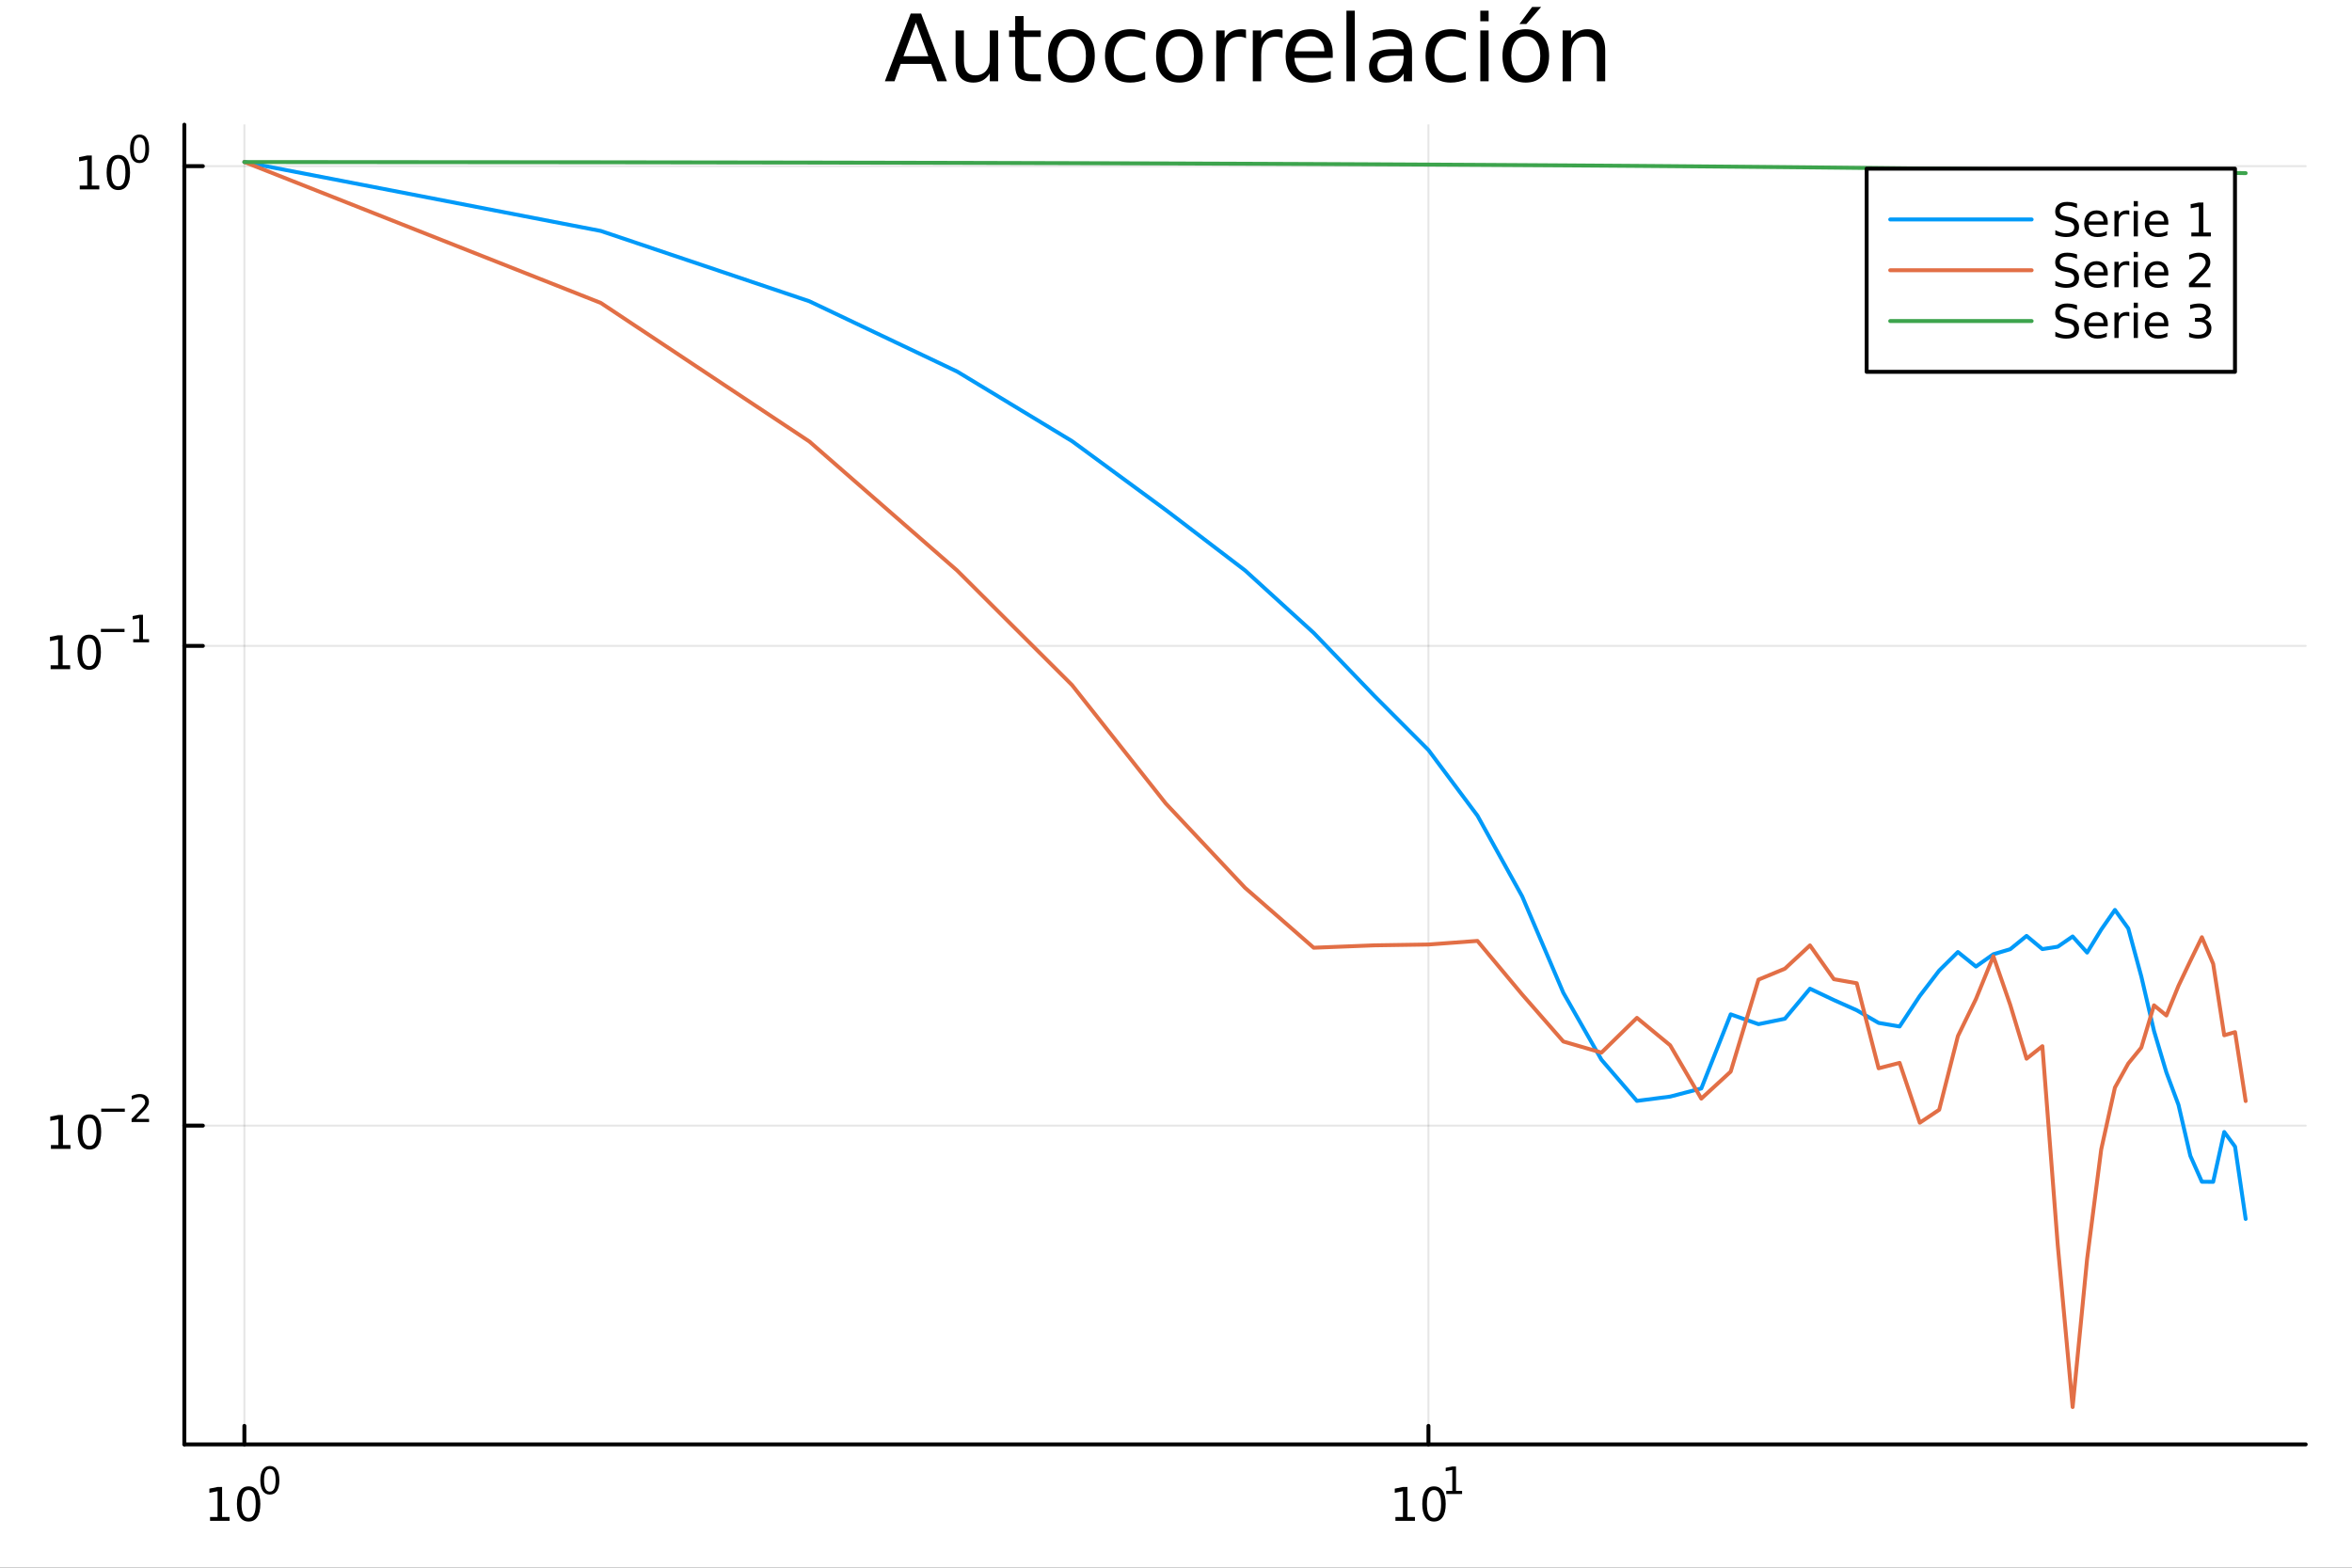 <svg xmlns="http://www.w3.org/2000/svg" xmlns:xlink="http://www.w3.org/1999/xlink" width="600" height="400" viewBox="0 0 2400 1600">
<rect x="0" y="0" width="2400" height="1600" fill="#333333" stroke="none"/>
<defs>
  <clipPath id="clip680">
    <rect x="0" y="0" width="2400" height="1600"></rect>
  </clipPath>
</defs>
<path clip-path="url(#clip680)" d="M0 1600 L2400 1600 L2400 0 L0 0  Z" fill="#ffffff" fill-rule="evenodd" fill-opacity="1"></path>
<defs>
  <clipPath id="clip681">
    <rect x="480" y="0" width="1681" height="1600"></rect>
  </clipPath>
</defs>
<path clip-path="url(#clip680)" d="M188.104 1474.16 L2352.76 1474.16 L2352.76 127.244 L188.104 127.244  Z" fill="#ffffff" fill-rule="evenodd" fill-opacity="1"></path>
<defs>
  <clipPath id="clip682">
    <rect x="188" y="127" width="2166" height="1348"></rect>
  </clipPath>
</defs>
<polyline clip-path="url(#clip682)" style="stroke:#000000; stroke-linecap:round; stroke-linejoin:round; stroke-width:2; stroke-opacity:0.1; fill:none" points="249.368,1474.16 249.368,127.244 "></polyline>
<polyline clip-path="url(#clip682)" style="stroke:#000000; stroke-linecap:round; stroke-linejoin:round; stroke-width:2; stroke-opacity:0.1; fill:none" points="1457.59,1474.16 1457.59,127.244 "></polyline>
<polyline clip-path="url(#clip680)" style="stroke:#000000; stroke-linecap:round; stroke-linejoin:round; stroke-width:4; stroke-opacity:1; fill:none" points="188.104,1474.16 2352.76,1474.16 "></polyline>
<polyline clip-path="url(#clip680)" style="stroke:#000000; stroke-linecap:round; stroke-linejoin:round; stroke-width:4; stroke-opacity:1; fill:none" points="249.368,1474.16 249.368,1455.27 "></polyline>
<polyline clip-path="url(#clip680)" style="stroke:#000000; stroke-linecap:round; stroke-linejoin:round; stroke-width:4; stroke-opacity:1; fill:none" points="1457.59,1474.16 1457.59,1455.27 "></polyline>
<path clip-path="url(#clip680)" d="M214.351 1548.29 L221.99 1548.29 L221.99 1521.92 L213.679 1523.59 L213.679 1519.33 L221.943 1517.66 L226.619 1517.66 L226.619 1548.29 L234.258 1548.29 L234.258 1552.22 L214.351 1552.22 L214.351 1548.29 Z" fill="#000000" fill-rule="nonzero" fill-opacity="1"></path><path clip-path="url(#clip680)" d="M253.702 1520.74 Q250.091 1520.74 248.263 1524.31 Q246.457 1527.85 246.457 1534.98 Q246.457 1542.09 248.263 1545.65 Q250.091 1549.19 253.702 1549.19 Q257.337 1549.19 259.142 1545.65 Q260.971 1542.09 260.971 1534.98 Q260.971 1527.85 259.142 1524.31 Q257.337 1520.74 253.702 1520.74 M253.702 1517.04 Q259.512 1517.04 262.568 1521.65 Q265.647 1526.23 265.647 1534.98 Q265.647 1543.71 262.568 1548.31 Q259.512 1552.9 253.702 1552.9 Q247.892 1552.9 244.813 1548.31 Q241.758 1543.71 241.758 1534.98 Q241.758 1526.23 244.813 1521.65 Q247.892 1517.04 253.702 1517.04 Z" fill="#000000" fill-rule="nonzero" fill-opacity="1"></path><path clip-path="url(#clip680)" d="M275.352 1499.24 Q272.418 1499.24 270.932 1502.13 Q269.465 1505.01 269.465 1510.8 Q269.465 1516.58 270.932 1519.47 Q272.418 1522.35 275.352 1522.35 Q278.304 1522.35 279.771 1519.47 Q281.257 1516.58 281.257 1510.8 Q281.257 1505.01 279.771 1502.13 Q278.304 1499.24 275.352 1499.24 M275.352 1496.23 Q280.072 1496.23 282.555 1499.97 Q285.056 1503.69 285.056 1510.8 Q285.056 1517.89 282.555 1521.64 Q280.072 1525.36 275.352 1525.36 Q270.631 1525.36 268.129 1521.64 Q265.647 1517.89 265.647 1510.8 Q265.647 1503.69 268.129 1499.97 Q270.631 1496.23 275.352 1496.23 Z" fill="#000000" fill-rule="nonzero" fill-opacity="1"></path><path clip-path="url(#clip680)" d="M1423.91 1548.29 L1431.55 1548.29 L1431.55 1521.92 L1423.24 1523.59 L1423.24 1519.33 L1431.51 1517.66 L1436.18 1517.66 L1436.18 1548.29 L1443.82 1548.29 L1443.82 1552.22 L1423.91 1552.22 L1423.91 1548.29 Z" fill="#000000" fill-rule="nonzero" fill-opacity="1"></path><path clip-path="url(#clip680)" d="M1463.26 1520.74 Q1459.65 1520.74 1457.82 1524.31 Q1456.02 1527.85 1456.02 1534.98 Q1456.02 1542.09 1457.82 1545.65 Q1459.65 1549.19 1463.26 1549.19 Q1466.9 1549.19 1468.7 1545.65 Q1470.53 1542.09 1470.53 1534.98 Q1470.53 1527.85 1468.7 1524.31 Q1466.9 1520.74 1463.26 1520.74 M1463.26 1517.04 Q1469.07 1517.04 1472.13 1521.65 Q1475.21 1526.23 1475.21 1534.98 Q1475.21 1543.71 1472.13 1548.31 Q1469.07 1552.9 1463.26 1552.9 Q1457.45 1552.9 1454.38 1548.31 Q1451.32 1543.71 1451.32 1534.98 Q1451.32 1526.23 1454.38 1521.65 Q1457.45 1517.04 1463.26 1517.04 Z" fill="#000000" fill-rule="nonzero" fill-opacity="1"></path><path clip-path="url(#clip680)" d="M1475.75 1521.62 L1481.96 1521.62 L1481.96 1500.19 L1475.21 1501.55 L1475.21 1498.09 L1481.92 1496.73 L1485.72 1496.73 L1485.72 1521.62 L1491.93 1521.62 L1491.93 1524.81 L1475.75 1524.81 L1475.75 1521.62 Z" fill="#000000" fill-rule="nonzero" fill-opacity="1"></path><polyline clip-path="url(#clip682)" style="stroke:#000000; stroke-linecap:round; stroke-linejoin:round; stroke-width:2; stroke-opacity:0.1; fill:none" points="188.104,1148.84 2352.76,1148.84 "></polyline>
<polyline clip-path="url(#clip682)" style="stroke:#000000; stroke-linecap:round; stroke-linejoin:round; stroke-width:2; stroke-opacity:0.1; fill:none" points="188.104,659.205 2352.76,659.205 "></polyline>
<polyline clip-path="url(#clip682)" style="stroke:#000000; stroke-linecap:round; stroke-linejoin:round; stroke-width:2; stroke-opacity:0.1; fill:none" points="188.104,169.575 2352.76,169.575 "></polyline>
<polyline clip-path="url(#clip680)" style="stroke:#000000; stroke-linecap:round; stroke-linejoin:round; stroke-width:4; stroke-opacity:1; fill:none" points="188.104,1474.16 188.104,127.244 "></polyline>
<polyline clip-path="url(#clip680)" style="stroke:#000000; stroke-linecap:round; stroke-linejoin:round; stroke-width:4; stroke-opacity:1; fill:none" points="188.104,1148.84 207.002,1148.84 "></polyline>
<polyline clip-path="url(#clip680)" style="stroke:#000000; stroke-linecap:round; stroke-linejoin:round; stroke-width:4; stroke-opacity:1; fill:none" points="188.104,659.205 207.002,659.205 "></polyline>
<polyline clip-path="url(#clip680)" style="stroke:#000000; stroke-linecap:round; stroke-linejoin:round; stroke-width:4; stroke-opacity:1; fill:none" points="188.104,169.575 207.002,169.575 "></polyline>
<path clip-path="url(#clip680)" d="M51.964 1168.63 L59.603 1168.63 L59.603 1142.26 L51.293 1143.93 L51.293 1139.67 L59.557 1138 L64.233 1138 L64.233 1168.63 L71.872 1168.63 L71.872 1172.56 L51.964 1172.56 L51.964 1168.63 Z" fill="#000000" fill-rule="nonzero" fill-opacity="1"></path><path clip-path="url(#clip680)" d="M91.316 1141.08 Q87.705 1141.08 85.876 1144.65 Q84.071 1148.19 84.071 1155.32 Q84.071 1162.42 85.876 1165.99 Q87.705 1169.53 91.316 1169.53 Q94.95 1169.53 96.756 1165.99 Q98.585 1162.42 98.585 1155.32 Q98.585 1148.19 96.756 1144.65 Q94.95 1141.08 91.316 1141.08 M91.316 1137.38 Q97.126 1137.38 100.182 1141.98 Q103.26 1146.57 103.26 1155.32 Q103.26 1164.04 100.182 1168.65 Q97.126 1173.23 91.316 1173.23 Q85.506 1173.23 82.427 1168.65 Q79.372 1164.04 79.372 1155.32 Q79.372 1146.57 82.427 1141.98 Q85.506 1137.38 91.316 1137.38 Z" fill="#000000" fill-rule="nonzero" fill-opacity="1"></path><path clip-path="url(#clip680)" d="M103.26 1131.48 L127.372 1131.48 L127.372 1134.68 L103.26 1134.68 L103.26 1131.48 Z" fill="#000000" fill-rule="nonzero" fill-opacity="1"></path><path clip-path="url(#clip680)" d="M138.845 1141.96 L152.104 1141.96 L152.104 1145.15 L134.274 1145.15 L134.274 1141.96 Q136.437 1139.72 140.161 1135.96 Q143.904 1132.18 144.863 1131.08 Q146.688 1129.03 147.402 1127.62 Q148.136 1126.19 148.136 1124.82 Q148.136 1122.58 146.556 1121.17 Q144.995 1119.76 142.475 1119.76 Q140.688 1119.76 138.694 1120.38 Q136.719 1121 134.462 1122.26 L134.462 1118.43 Q136.757 1117.51 138.751 1117.03 Q140.744 1116.56 142.399 1116.56 Q146.763 1116.56 149.358 1118.75 Q151.954 1120.93 151.954 1124.58 Q151.954 1126.31 151.295 1127.87 Q150.656 1129.41 148.944 1131.52 Q148.474 1132.06 145.954 1134.68 Q143.434 1137.27 138.845 1141.96 Z" fill="#000000" fill-rule="nonzero" fill-opacity="1"></path><path clip-path="url(#clip680)" d="M51.663 678.998 L59.302 678.998 L59.302 652.632 L50.992 654.299 L50.992 650.04 L59.256 648.373 L63.932 648.373 L63.932 678.998 L71.571 678.998 L71.571 682.933 L51.663 682.933 L51.663 678.998 Z" fill="#000000" fill-rule="nonzero" fill-opacity="1"></path><path clip-path="url(#clip680)" d="M91.015 651.452 Q87.404 651.452 85.575 655.016 Q83.77 658.558 83.77 665.688 Q83.77 672.794 85.575 676.359 Q87.404 679.901 91.015 679.901 Q94.649 679.901 96.455 676.359 Q98.284 672.794 98.284 665.688 Q98.284 658.558 96.455 655.016 Q94.649 651.452 91.015 651.452 M91.015 647.748 Q96.825 647.748 99.881 652.354 Q102.959 656.938 102.959 665.688 Q102.959 674.415 99.881 679.021 Q96.825 683.604 91.015 683.604 Q85.205 683.604 82.126 679.021 Q79.071 674.415 79.071 665.688 Q79.071 656.938 82.126 652.354 Q85.205 647.748 91.015 647.748 Z" fill="#000000" fill-rule="nonzero" fill-opacity="1"></path><path clip-path="url(#clip680)" d="M102.959 641.849 L127.071 641.849 L127.071 645.047 L102.959 645.047 L102.959 641.849 Z" fill="#000000" fill-rule="nonzero" fill-opacity="1"></path><path clip-path="url(#clip680)" d="M135.929 652.325 L142.136 652.325 L142.136 630.903 L135.384 632.257 L135.384 628.797 L142.098 627.443 L145.898 627.443 L145.898 652.325 L152.104 652.325 L152.104 655.523 L135.929 655.523 L135.929 652.325 Z" fill="#000000" fill-rule="nonzero" fill-opacity="1"></path><path clip-path="url(#clip680)" d="M81.398 189.368 L89.037 189.368 L89.037 163.002 L80.727 164.669 L80.727 160.41 L88.991 158.743 L93.667 158.743 L93.667 189.368 L101.306 189.368 L101.306 193.303 L81.398 193.303 L81.398 189.368 Z" fill="#000000" fill-rule="nonzero" fill-opacity="1"></path><path clip-path="url(#clip680)" d="M120.75 161.822 Q117.139 161.822 115.31 165.386 Q113.505 168.928 113.505 176.058 Q113.505 183.164 115.31 186.729 Q117.139 190.271 120.75 190.271 Q124.384 190.271 126.19 186.729 Q128.019 183.164 128.019 176.058 Q128.019 168.928 126.19 165.386 Q124.384 161.822 120.75 161.822 M120.75 158.118 Q126.56 158.118 129.616 162.724 Q132.695 167.308 132.695 176.058 Q132.695 184.785 129.616 189.391 Q126.56 193.974 120.75 193.974 Q114.94 193.974 111.861 189.391 Q108.806 184.785 108.806 176.058 Q108.806 167.308 111.861 162.724 Q114.94 158.118 120.75 158.118 Z" fill="#000000" fill-rule="nonzero" fill-opacity="1"></path><path clip-path="url(#clip680)" d="M142.399 140.314 Q139.465 140.314 137.98 143.21 Q136.513 146.088 136.513 151.881 Q136.513 157.655 137.98 160.551 Q139.465 163.429 142.399 163.429 Q145.352 163.429 146.819 160.551 Q148.305 157.655 148.305 151.881 Q148.305 146.088 146.819 143.21 Q145.352 140.314 142.399 140.314 M142.399 137.305 Q147.12 137.305 149.603 141.048 Q152.104 144.771 152.104 151.881 Q152.104 158.971 149.603 162.714 Q147.12 166.438 142.399 166.438 Q137.679 166.438 135.177 162.714 Q132.695 158.971 132.695 151.881 Q132.695 144.771 135.177 141.048 Q137.679 137.305 142.399 137.305 Z" fill="#000000" fill-rule="nonzero" fill-opacity="1"></path><polyline clip-path="url(#clip682)" style="stroke:#009af9; stroke-linecap:round; stroke-linejoin:round; stroke-width:4; stroke-opacity:1; fill:none" points="249.368,165.364 613.078,235.715 825.834,307.446 976.787,379.269 1093.88,450.215 1189.54,520.46 1270.43,582.139 1340.5,645.917 1402.3,710.116 1457.59,765.489 1507.6,832.463 1553.25,914.881 1595.25,1013.26 1634.14,1081.56 1670.34,1123.58 1704.21,1119.2 1736.02,1110.89 1766.01,1035.24 1794.38,1045.27 1821.29,1039.75 1846.9,1009.07 1871.31,1020.66 1894.63,1031.08 1916.96,1043.98 1938.38,1047.64 1958.96,1016.45 1978.77,990.544 1997.85,971.638 2016.26,986.464 2034.05,973.902 2051.26,968.759 2067.92,955.201 2084.06,968.668 2099.73,966.22 2114.94,955.775 2129.72,972.208 2144.1,948.735 2158.09,928.668 2171.72,947.618 2185,996.529 2197.96,1052.19 2210.61,1094.57 2222.95,1127.65 2235.02,1179.6 2246.81,1206.1 2258.34,1206.21 2269.63,1155.34 2280.67,1170.26 2291.49,1244.06 "></polyline>
<polyline clip-path="url(#clip682)" style="stroke:#e26f46; stroke-linecap:round; stroke-linejoin:round; stroke-width:4; stroke-opacity:1; fill:none" points="249.368,165.364 613.078,309.184 825.834,450.575 976.787,582.384 1093.88,699.153 1189.54,820.009 1270.43,906.061 1340.5,967.262 1402.3,964.828 1457.59,963.974 1507.6,960.298 1553.25,1015 1595.25,1062.97 1634.14,1074.29 1670.34,1038.84 1704.21,1066.79 1736.02,1121.27 1766.01,1093.71 1794.38,999.818 1821.29,988.667 1846.9,964.88 1871.31,999.38 1894.63,1003.5 1916.96,1090.31 1938.38,1084.79 1958.96,1145.86 1978.77,1132.64 1997.85,1057.47 2016.26,1019.67 2034.05,975.947 2051.26,1025.54 2067.92,1080.54 2084.06,1067.74 2099.73,1270.59 2114.94,1436.04 2129.72,1284.86 2144.1,1173.11 2158.09,1109.98 2171.72,1085.44 2185,1069.16 2197.96,1026.04 2210.61,1036.42 2222.95,1006.1 2235.02,980.761 2246.81,956.55 2258.34,983.69 2269.63,1056.61 2280.67,1053.4 2291.49,1123.74 "></polyline>
<polyline clip-path="url(#clip682)" style="stroke:#3da44d; stroke-linecap:round; stroke-linejoin:round; stroke-width:4; stroke-opacity:1; fill:none" points="249.368,165.364 613.078,165.614 825.834,165.906 976.787,166.211 1093.88,166.517 1189.54,166.819 1270.43,167.117 1340.5,167.406 1402.3,167.694 1457.59,167.977 1507.6,168.253 1553.25,168.524 1595.25,168.788 1634.14,169.052 1670.34,169.314 1704.21,169.576 1736.02,169.837 1766.01,170.092 1794.38,170.345 1821.29,170.596 1846.9,170.844 1871.31,171.089 1894.63,171.332 1916.96,171.573 1938.38,171.807 1958.96,172.035 1978.77,172.259 1997.85,172.483 2016.26,172.704 2034.05,172.921 2051.26,173.134 2067.92,173.345 2084.06,173.555 2099.73,173.766 2114.94,173.975 2129.72,174.181 2144.1,174.385 2158.09,174.586 2171.72,174.783 2185,174.976 2197.96,175.171 2210.61,175.366 2222.95,175.561 2235.02,175.758 2246.81,175.953 2258.34,176.146 2269.63,176.335 2280.67,176.521 2291.49,176.705 "></polyline>
<path clip-path="url(#clip680)" d="M1904.74 379.501 L2280.6 379.501 L2280.6 172.141 L1904.74 172.141  Z" fill="#ffffff" fill-rule="evenodd" fill-opacity="1"></path>
<polyline clip-path="url(#clip680)" style="stroke:#000000; stroke-linecap:round; stroke-linejoin:round; stroke-width:4; stroke-opacity:1; fill:none" points="1904.74,379.501 2280.6,379.501 2280.6,172.141 1904.74,172.141 1904.74,379.501 "></polyline>
<polyline clip-path="url(#clip680)" style="stroke:#009af9; stroke-linecap:round; stroke-linejoin:round; stroke-width:4; stroke-opacity:1; fill:none" points="1928.79,223.981 2073.1,223.981 "></polyline>
<path clip-path="url(#clip680)" d="M2119.4 207.836 L2119.4 212.396 Q2116.74 211.123 2114.37 210.498 Q2112.01 209.873 2109.81 209.873 Q2105.99 209.873 2103.91 211.354 Q2101.85 212.836 2101.85 215.567 Q2101.85 217.859 2103.22 219.039 Q2104.61 220.197 2108.45 220.914 L2111.27 221.493 Q2116.5 222.488 2118.98 225.012 Q2121.48 227.512 2121.48 231.724 Q2121.48 236.748 2118.1 239.34 Q2114.74 241.933 2108.24 241.933 Q2105.79 241.933 2103.01 241.377 Q2100.25 240.822 2097.29 239.734 L2097.29 234.919 Q2100.14 236.516 2102.87 237.326 Q2105.6 238.136 2108.24 238.136 Q2112.24 238.136 2114.42 236.562 Q2116.6 234.988 2116.6 232.072 Q2116.6 229.525 2115.02 228.09 Q2113.47 226.655 2109.91 225.937 L2107.06 225.382 Q2101.83 224.34 2099.49 222.118 Q2097.15 219.896 2097.15 215.938 Q2097.15 211.354 2100.37 208.715 Q2103.61 206.076 2109.28 206.076 Q2111.71 206.076 2114.24 206.516 Q2116.76 206.956 2119.4 207.836 Z" fill="#000000" fill-rule="nonzero" fill-opacity="1"></path><path clip-path="url(#clip680)" d="M2150.76 227.234 L2150.76 229.317 L2131.18 229.317 Q2131.46 233.715 2133.82 236.03 Q2136.2 238.322 2140.44 238.322 Q2142.89 238.322 2145.18 237.72 Q2147.5 237.118 2149.77 235.914 L2149.77 239.942 Q2147.48 240.914 2145.07 241.423 Q2142.66 241.933 2140.18 241.933 Q2133.98 241.933 2130.35 238.322 Q2126.74 234.711 2126.74 228.553 Q2126.74 222.187 2130.16 218.461 Q2133.61 214.711 2139.44 214.711 Q2144.67 214.711 2147.71 218.09 Q2150.76 221.447 2150.76 227.234 M2146.5 225.984 Q2146.46 222.488 2144.54 220.405 Q2142.64 218.322 2139.49 218.322 Q2135.92 218.322 2133.77 220.336 Q2131.64 222.35 2131.32 226.007 L2146.5 225.984 Z" fill="#000000" fill-rule="nonzero" fill-opacity="1"></path><path clip-path="url(#clip680)" d="M2172.78 219.317 Q2172.06 218.9 2171.2 218.715 Q2170.37 218.507 2169.35 218.507 Q2165.74 218.507 2163.8 220.868 Q2161.87 223.206 2161.87 227.604 L2161.87 241.261 L2157.59 241.261 L2157.59 215.336 L2161.87 215.336 L2161.87 219.363 Q2163.22 217.002 2165.37 215.868 Q2167.52 214.711 2170.6 214.711 Q2171.04 214.711 2171.57 214.78 Q2172.11 214.826 2172.75 214.942 L2172.78 219.317 Z" fill="#000000" fill-rule="nonzero" fill-opacity="1"></path><path clip-path="url(#clip680)" d="M2177.24 215.336 L2181.5 215.336 L2181.5 241.261 L2177.24 241.261 L2177.24 215.336 M2177.24 205.243 L2181.5 205.243 L2181.5 210.637 L2177.24 210.637 L2177.24 205.243 Z" fill="#000000" fill-rule="nonzero" fill-opacity="1"></path><path clip-path="url(#clip680)" d="M2212.59 227.234 L2212.59 229.317 L2193.01 229.317 Q2193.29 233.715 2195.65 236.03 Q2198.03 238.322 2202.27 238.322 Q2204.72 238.322 2207.01 237.72 Q2209.33 237.118 2211.6 235.914 L2211.6 239.942 Q2209.3 240.914 2206.9 241.423 Q2204.49 241.933 2202.01 241.933 Q2195.81 241.933 2192.17 238.322 Q2188.56 234.711 2188.56 228.553 Q2188.56 222.187 2191.99 218.461 Q2195.44 214.711 2201.27 214.711 Q2206.5 214.711 2209.54 218.09 Q2212.59 221.447 2212.59 227.234 M2208.33 225.984 Q2208.29 222.488 2206.36 220.405 Q2204.47 218.322 2201.32 218.322 Q2197.75 218.322 2195.6 220.336 Q2193.47 222.35 2193.15 226.007 L2208.33 225.984 Z" fill="#000000" fill-rule="nonzero" fill-opacity="1"></path><path clip-path="url(#clip680)" d="M2236.06 237.326 L2243.7 237.326 L2243.7 210.961 L2235.39 212.627 L2235.39 208.368 L2243.66 206.701 L2248.33 206.701 L2248.33 237.326 L2255.97 237.326 L2255.97 241.261 L2236.06 241.261 L2236.06 237.326 Z" fill="#000000" fill-rule="nonzero" fill-opacity="1"></path><polyline clip-path="url(#clip680)" style="stroke:#e26f46; stroke-linecap:round; stroke-linejoin:round; stroke-width:4; stroke-opacity:1; fill:none" points="1928.79,275.821 2073.1,275.821 "></polyline>
<path clip-path="url(#clip680)" d="M2119.4 259.676 L2119.4 264.236 Q2116.74 262.963 2114.37 262.338 Q2112.01 261.713 2109.81 261.713 Q2105.99 261.713 2103.91 263.194 Q2101.85 264.676 2101.85 267.407 Q2101.85 269.699 2103.22 270.879 Q2104.61 272.037 2108.45 272.754 L2111.27 273.333 Q2116.5 274.328 2118.98 276.852 Q2121.48 279.352 2121.48 283.564 Q2121.48 288.588 2118.1 291.18 Q2114.74 293.773 2108.24 293.773 Q2105.79 293.773 2103.01 293.217 Q2100.25 292.662 2097.29 291.574 L2097.29 286.759 Q2100.14 288.356 2102.87 289.166 Q2105.6 289.976 2108.24 289.976 Q2112.24 289.976 2114.42 288.402 Q2116.6 286.828 2116.6 283.912 Q2116.6 281.365 2115.02 279.93 Q2113.47 278.495 2109.91 277.777 L2107.06 277.222 Q2101.83 276.18 2099.49 273.958 Q2097.15 271.736 2097.15 267.778 Q2097.15 263.194 2100.37 260.555 Q2103.61 257.916 2109.28 257.916 Q2111.71 257.916 2114.24 258.356 Q2116.76 258.796 2119.4 259.676 Z" fill="#000000" fill-rule="nonzero" fill-opacity="1"></path><path clip-path="url(#clip680)" d="M2150.76 279.074 L2150.76 281.157 L2131.18 281.157 Q2131.46 285.555 2133.82 287.87 Q2136.2 290.162 2140.44 290.162 Q2142.89 290.162 2145.18 289.56 Q2147.5 288.958 2149.77 287.754 L2149.77 291.782 Q2147.48 292.754 2145.07 293.263 Q2142.66 293.773 2140.18 293.773 Q2133.98 293.773 2130.35 290.162 Q2126.74 286.551 2126.74 280.393 Q2126.74 274.027 2130.16 270.301 Q2133.61 266.551 2139.44 266.551 Q2144.67 266.551 2147.71 269.93 Q2150.76 273.287 2150.76 279.074 M2146.5 277.824 Q2146.46 274.328 2144.54 272.245 Q2142.64 270.162 2139.49 270.162 Q2135.92 270.162 2133.77 272.176 Q2131.64 274.19 2131.32 277.847 L2146.5 277.824 Z" fill="#000000" fill-rule="nonzero" fill-opacity="1"></path><path clip-path="url(#clip680)" d="M2172.78 271.157 Q2172.06 270.74 2171.2 270.555 Q2170.37 270.347 2169.35 270.347 Q2165.74 270.347 2163.8 272.708 Q2161.87 275.046 2161.87 279.444 L2161.87 293.101 L2157.59 293.101 L2157.59 267.176 L2161.87 267.176 L2161.87 271.203 Q2163.22 268.842 2165.37 267.708 Q2167.52 266.551 2170.6 266.551 Q2171.04 266.551 2171.57 266.62 Q2172.11 266.666 2172.75 266.782 L2172.78 271.157 Z" fill="#000000" fill-rule="nonzero" fill-opacity="1"></path><path clip-path="url(#clip680)" d="M2177.24 267.176 L2181.5 267.176 L2181.5 293.101 L2177.24 293.101 L2177.24 267.176 M2177.24 257.083 L2181.5 257.083 L2181.5 262.477 L2177.24 262.477 L2177.24 257.083 Z" fill="#000000" fill-rule="nonzero" fill-opacity="1"></path><path clip-path="url(#clip680)" d="M2212.59 279.074 L2212.59 281.157 L2193.01 281.157 Q2193.29 285.555 2195.65 287.87 Q2198.03 290.162 2202.27 290.162 Q2204.72 290.162 2207.01 289.56 Q2209.33 288.958 2211.6 287.754 L2211.6 291.782 Q2209.3 292.754 2206.9 293.263 Q2204.49 293.773 2202.01 293.773 Q2195.81 293.773 2192.17 290.162 Q2188.56 286.551 2188.56 280.393 Q2188.56 274.027 2191.99 270.301 Q2195.44 266.551 2201.27 266.551 Q2206.5 266.551 2209.54 269.93 Q2212.59 273.287 2212.59 279.074 M2208.33 277.824 Q2208.29 274.328 2206.36 272.245 Q2204.47 270.162 2201.32 270.162 Q2197.75 270.162 2195.6 272.176 Q2193.47 274.19 2193.15 277.847 L2208.33 277.824 Z" fill="#000000" fill-rule="nonzero" fill-opacity="1"></path><path clip-path="url(#clip680)" d="M2239.28 289.166 L2255.6 289.166 L2255.6 293.101 L2233.66 293.101 L2233.66 289.166 Q2236.32 286.412 2240.9 281.782 Q2245.51 277.129 2246.69 275.787 Q2248.93 273.264 2249.81 271.527 Q2250.72 269.768 2250.72 268.078 Q2250.72 265.324 2248.77 263.588 Q2246.85 261.852 2243.75 261.852 Q2241.55 261.852 2239.1 262.615 Q2236.67 263.379 2233.89 264.93 L2233.89 260.208 Q2236.71 259.074 2239.16 258.495 Q2241.62 257.916 2243.66 257.916 Q2249.03 257.916 2252.22 260.602 Q2255.41 263.287 2255.41 267.778 Q2255.41 269.907 2254.6 271.828 Q2253.82 273.727 2251.71 276.319 Q2251.13 276.99 2248.03 280.208 Q2244.93 283.402 2239.28 289.166 Z" fill="#000000" fill-rule="nonzero" fill-opacity="1"></path><polyline clip-path="url(#clip680)" style="stroke:#3da44d; stroke-linecap:round; stroke-linejoin:round; stroke-width:4; stroke-opacity:1; fill:none" points="1928.79,327.661 2073.1,327.661 "></polyline>
<path clip-path="url(#clip680)" d="M2119.4 311.516 L2119.4 316.076 Q2116.74 314.803 2114.37 314.178 Q2112.01 313.553 2109.81 313.553 Q2105.99 313.553 2103.91 315.034 Q2101.85 316.516 2101.85 319.247 Q2101.85 321.539 2103.22 322.719 Q2104.61 323.877 2108.45 324.594 L2111.27 325.173 Q2116.5 326.168 2118.98 328.692 Q2121.48 331.192 2121.48 335.404 Q2121.48 340.428 2118.1 343.02 Q2114.74 345.613 2108.24 345.613 Q2105.79 345.613 2103.01 345.057 Q2100.25 344.502 2097.29 343.414 L2097.29 338.599 Q2100.14 340.196 2102.87 341.006 Q2105.6 341.816 2108.24 341.816 Q2112.24 341.816 2114.42 340.242 Q2116.6 338.668 2116.6 335.752 Q2116.6 333.205 2115.02 331.77 Q2113.47 330.335 2109.91 329.617 L2107.06 329.062 Q2101.83 328.02 2099.49 325.798 Q2097.15 323.576 2097.15 319.618 Q2097.15 315.034 2100.37 312.395 Q2103.61 309.756 2109.28 309.756 Q2111.71 309.756 2114.24 310.196 Q2116.76 310.636 2119.4 311.516 Z" fill="#000000" fill-rule="nonzero" fill-opacity="1"></path><path clip-path="url(#clip680)" d="M2150.76 330.914 L2150.76 332.997 L2131.18 332.997 Q2131.46 337.395 2133.82 339.71 Q2136.2 342.002 2140.44 342.002 Q2142.89 342.002 2145.18 341.4 Q2147.5 340.798 2149.77 339.594 L2149.77 343.622 Q2147.48 344.594 2145.07 345.103 Q2142.66 345.613 2140.18 345.613 Q2133.98 345.613 2130.35 342.002 Q2126.74 338.391 2126.74 332.233 Q2126.74 325.867 2130.16 322.141 Q2133.61 318.391 2139.44 318.391 Q2144.67 318.391 2147.71 321.77 Q2150.76 325.127 2150.76 330.914 M2146.5 329.664 Q2146.46 326.168 2144.54 324.085 Q2142.64 322.002 2139.49 322.002 Q2135.92 322.002 2133.77 324.016 Q2131.64 326.03 2131.32 329.687 L2146.5 329.664 Z" fill="#000000" fill-rule="nonzero" fill-opacity="1"></path><path clip-path="url(#clip680)" d="M2172.78 322.997 Q2172.06 322.58 2171.2 322.395 Q2170.37 322.187 2169.35 322.187 Q2165.74 322.187 2163.8 324.548 Q2161.87 326.886 2161.87 331.284 L2161.87 344.941 L2157.59 344.941 L2157.59 319.016 L2161.87 319.016 L2161.87 323.043 Q2163.22 320.682 2165.37 319.548 Q2167.52 318.391 2170.6 318.391 Q2171.04 318.391 2171.57 318.46 Q2172.11 318.506 2172.75 318.622 L2172.78 322.997 Z" fill="#000000" fill-rule="nonzero" fill-opacity="1"></path><path clip-path="url(#clip680)" d="M2177.24 319.016 L2181.5 319.016 L2181.5 344.941 L2177.24 344.941 L2177.24 319.016 M2177.24 308.923 L2181.5 308.923 L2181.5 314.317 L2177.24 314.317 L2177.24 308.923 Z" fill="#000000" fill-rule="nonzero" fill-opacity="1"></path><path clip-path="url(#clip680)" d="M2212.59 330.914 L2212.59 332.997 L2193.01 332.997 Q2193.29 337.395 2195.65 339.71 Q2198.03 342.002 2202.27 342.002 Q2204.72 342.002 2207.01 341.4 Q2209.33 340.798 2211.6 339.594 L2211.6 343.622 Q2209.3 344.594 2206.9 345.103 Q2204.49 345.613 2202.01 345.613 Q2195.81 345.613 2192.17 342.002 Q2188.56 338.391 2188.56 332.233 Q2188.56 325.867 2191.99 322.141 Q2195.44 318.391 2201.27 318.391 Q2206.5 318.391 2209.54 321.77 Q2212.59 325.127 2212.59 330.914 M2208.33 329.664 Q2208.29 326.168 2206.36 324.085 Q2204.47 322.002 2201.32 322.002 Q2197.75 322.002 2195.6 324.016 Q2193.47 326.03 2193.15 329.687 L2208.33 329.664 Z" fill="#000000" fill-rule="nonzero" fill-opacity="1"></path><path clip-path="url(#clip680)" d="M2249.42 326.307 Q2252.78 327.025 2254.65 329.293 Q2256.55 331.562 2256.55 334.895 Q2256.55 340.011 2253.03 342.812 Q2249.51 345.613 2243.03 345.613 Q2240.85 345.613 2238.54 345.173 Q2236.25 344.756 2233.79 343.9 L2233.79 339.386 Q2235.74 340.52 2238.05 341.099 Q2240.37 341.678 2242.89 341.678 Q2247.29 341.678 2249.58 339.941 Q2251.9 338.205 2251.9 334.895 Q2251.9 331.84 2249.74 330.127 Q2247.61 328.391 2243.79 328.391 L2239.77 328.391 L2239.77 324.548 L2243.98 324.548 Q2247.43 324.548 2249.26 323.182 Q2251.09 321.793 2251.09 319.201 Q2251.09 316.539 2249.19 315.127 Q2247.31 313.692 2243.79 313.692 Q2241.87 313.692 2239.67 314.108 Q2237.48 314.525 2234.84 315.405 L2234.84 311.238 Q2237.5 310.497 2239.81 310.127 Q2242.15 309.756 2244.21 309.756 Q2249.54 309.756 2252.64 312.187 Q2255.74 314.594 2255.74 318.715 Q2255.74 321.585 2254.1 323.576 Q2252.45 325.543 2249.42 326.307 Z" fill="#000000" fill-rule="nonzero" fill-opacity="1"></path><path clip-path="url(#clip680)" d="M188.104 80 L2352.76 80 L2352.76 0 L188.104 0  Z" fill="#ffffff" fill-rule="evenodd" fill-opacity="1"></path>
<defs>
  <clipPath id="clip683">
    <rect x="188" y="0" width="2166" height="81"></rect>
  </clipPath>
</defs>
<path clip-path="url(#clip680)" d="M934.575 23.037 L921.89 57.435 L947.307 57.435 L934.575 23.037 M929.298 13.824 L939.899 13.824 L966.242 82.944 L956.52 82.944 L950.223 65.213 L919.066 65.213 L912.77 82.944 L902.909 82.944 L929.298 13.824 Z" fill="#000000" fill-rule="nonzero" fill-opacity="1"></path><path clip-path="url(#clip680)" d="M975.084 62.481 L975.084 31.092 L983.603 31.092 L983.603 62.157 Q983.603 69.518 986.473 73.222 Q989.344 76.879 995.084 76.879 Q1001.98 76.879 1005.96 72.481 Q1009.99 68.083 1009.99 60.49 L1009.99 31.092 L1018.51 31.092 L1018.51 82.944 L1009.99 82.944 L1009.99 74.981 Q1006.89 79.703 1002.77 82.018 Q998.695 84.287 993.279 84.287 Q984.344 84.287 979.714 78.731 Q975.084 73.175 975.084 62.481 M996.519 29.842 L996.519 29.842 Z" fill="#000000" fill-rule="nonzero" fill-opacity="1"></path><path clip-path="url(#clip680)" d="M1044.48 16.37 L1044.48 31.092 L1062.03 31.092 L1062.03 37.713 L1044.48 37.713 L1044.48 65.861 Q1044.48 72.203 1046.2 74.009 Q1047.95 75.814 1053.28 75.814 L1062.03 75.814 L1062.03 82.944 L1053.28 82.944 Q1043.42 82.944 1039.67 79.287 Q1035.92 75.583 1035.92 65.861 L1035.92 37.713 L1029.67 37.713 L1029.67 31.092 L1035.92 31.092 L1035.92 16.37 L1044.48 16.37 Z" fill="#000000" fill-rule="nonzero" fill-opacity="1"></path><path clip-path="url(#clip680)" d="M1093.32 37.065 Q1086.47 37.065 1082.49 42.435 Q1078.51 47.759 1078.51 57.065 Q1078.51 66.37 1082.44 71.74 Q1086.43 77.064 1093.32 77.064 Q1100.13 77.064 1104.11 71.694 Q1108.09 66.324 1108.09 57.065 Q1108.09 47.852 1104.11 42.481 Q1100.13 37.065 1093.32 37.065 M1093.32 29.842 Q1104.44 29.842 1110.78 37.065 Q1117.12 44.287 1117.12 57.065 Q1117.12 69.796 1110.78 77.064 Q1104.44 84.287 1093.32 84.287 Q1082.17 84.287 1075.82 77.064 Q1069.53 69.796 1069.53 57.065 Q1069.53 44.287 1075.82 37.065 Q1082.17 29.842 1093.32 29.842 Z" fill="#000000" fill-rule="nonzero" fill-opacity="1"></path><path clip-path="url(#clip680)" d="M1168.56 33.083 L1168.56 41.046 Q1164.94 39.055 1161.29 38.083 Q1157.68 37.065 1153.97 37.065 Q1145.69 37.065 1141.1 42.342 Q1136.52 47.574 1136.52 57.065 Q1136.52 66.555 1141.1 71.833 Q1145.69 77.064 1153.97 77.064 Q1157.68 77.064 1161.29 76.092 Q1164.94 75.074 1168.56 73.083 L1168.56 80.953 Q1164.99 82.62 1161.15 83.453 Q1157.35 84.287 1153.05 84.287 Q1141.33 84.287 1134.44 76.925 Q1127.54 69.564 1127.54 57.065 Q1127.54 44.379 1134.48 37.111 Q1141.47 29.842 1153.6 29.842 Q1157.54 29.842 1161.29 30.676 Q1165.04 31.463 1168.56 33.083 Z" fill="#000000" fill-rule="nonzero" fill-opacity="1"></path><path clip-path="url(#clip680)" d="M1203.46 37.065 Q1196.61 37.065 1192.63 42.435 Q1188.65 47.759 1188.65 57.065 Q1188.65 66.37 1192.58 71.74 Q1196.56 77.064 1203.46 77.064 Q1210.27 77.064 1214.25 71.694 Q1218.23 66.324 1218.23 57.065 Q1218.23 47.852 1214.25 42.481 Q1210.27 37.065 1203.46 37.065 M1203.46 29.842 Q1214.57 29.842 1220.92 37.065 Q1227.26 44.287 1227.26 57.065 Q1227.26 69.796 1220.92 77.064 Q1214.57 84.287 1203.46 84.287 Q1192.31 84.287 1185.96 77.064 Q1179.67 69.796 1179.67 57.065 Q1179.67 44.287 1185.96 37.065 Q1192.31 29.842 1203.46 29.842 Z" fill="#000000" fill-rule="nonzero" fill-opacity="1"></path><path clip-path="url(#clip680)" d="M1271.43 39.055 Q1269.99 38.222 1268.28 37.852 Q1266.61 37.435 1264.57 37.435 Q1257.35 37.435 1253.46 42.157 Q1249.62 46.833 1249.62 55.629 L1249.62 82.944 L1241.06 82.944 L1241.06 31.092 L1249.62 31.092 L1249.62 39.148 Q1252.31 34.426 1256.61 32.157 Q1260.92 29.842 1267.07 29.842 Q1267.95 29.842 1269.02 29.981 Q1270.08 30.074 1271.38 30.305 L1271.43 39.055 Z" fill="#000000" fill-rule="nonzero" fill-opacity="1"></path><path clip-path="url(#clip680)" d="M1308.74 39.055 Q1307.3 38.222 1305.59 37.852 Q1303.93 37.435 1301.89 37.435 Q1294.67 37.435 1290.78 42.157 Q1286.93 46.833 1286.93 55.629 L1286.93 82.944 L1278.37 82.944 L1278.37 31.092 L1286.93 31.092 L1286.93 39.148 Q1289.62 34.426 1293.93 32.157 Q1298.23 29.842 1304.39 29.842 Q1305.27 29.842 1306.33 29.981 Q1307.4 30.074 1308.69 30.305 L1308.74 39.055 Z" fill="#000000" fill-rule="nonzero" fill-opacity="1"></path><path clip-path="url(#clip680)" d="M1359.94 54.889 L1359.94 59.055 L1320.78 59.055 Q1321.33 67.852 1326.05 72.481 Q1330.82 77.064 1339.3 77.064 Q1344.2 77.064 1348.79 75.861 Q1353.42 74.657 1357.95 72.25 L1357.95 80.305 Q1353.37 82.25 1348.55 83.268 Q1343.74 84.287 1338.79 84.287 Q1326.38 84.287 1319.11 77.064 Q1311.89 69.842 1311.89 57.528 Q1311.89 44.796 1318.74 37.342 Q1325.64 29.842 1337.3 29.842 Q1347.77 29.842 1353.83 36.602 Q1359.94 43.315 1359.94 54.889 M1351.42 52.389 Q1351.33 45.398 1347.49 41.231 Q1343.69 37.065 1337.4 37.065 Q1330.27 37.065 1325.96 41.092 Q1321.7 45.12 1321.05 52.435 L1351.42 52.389 Z" fill="#000000" fill-rule="nonzero" fill-opacity="1"></path><path clip-path="url(#clip680)" d="M1373.92 10.907 L1382.44 10.907 L1382.44 82.944 L1373.92 82.944 L1373.92 10.907 Z" fill="#000000" fill-rule="nonzero" fill-opacity="1"></path><path clip-path="url(#clip680)" d="M1423.83 56.879 Q1413.51 56.879 1409.53 59.24 Q1405.55 61.602 1405.55 67.296 Q1405.55 71.833 1408.51 74.518 Q1411.52 77.157 1416.66 77.157 Q1423.74 77.157 1428 72.157 Q1432.3 67.111 1432.3 58.778 L1432.3 56.879 L1423.83 56.879 M1440.82 53.361 L1440.82 82.944 L1432.3 82.944 L1432.3 75.074 Q1429.39 79.796 1425.04 82.064 Q1420.68 84.287 1414.39 84.287 Q1406.42 84.287 1401.7 79.842 Q1397.03 75.351 1397.03 67.852 Q1397.03 59.102 1402.86 54.657 Q1408.74 50.213 1420.36 50.213 L1432.3 50.213 L1432.3 49.379 Q1432.3 43.5 1428.42 40.305 Q1424.57 37.065 1417.58 37.065 Q1413.14 37.065 1408.92 38.129 Q1404.71 39.194 1400.82 41.324 L1400.82 33.453 Q1405.5 31.648 1409.9 30.768 Q1414.29 29.842 1418.46 29.842 Q1429.71 29.842 1435.27 35.676 Q1440.82 41.509 1440.82 53.361 Z" fill="#000000" fill-rule="nonzero" fill-opacity="1"></path><path clip-path="url(#clip680)" d="M1495.68 33.083 L1495.68 41.046 Q1492.07 39.055 1488.41 38.083 Q1484.8 37.065 1481.1 37.065 Q1472.81 37.065 1468.23 42.342 Q1463.65 47.574 1463.65 57.065 Q1463.65 66.555 1468.23 71.833 Q1472.81 77.064 1481.1 77.064 Q1484.8 77.064 1488.41 76.092 Q1492.07 75.074 1495.68 73.083 L1495.68 80.953 Q1492.12 82.62 1488.28 83.453 Q1484.48 84.287 1480.17 84.287 Q1468.46 84.287 1461.56 76.925 Q1454.67 69.564 1454.67 57.065 Q1454.67 44.379 1461.61 37.111 Q1468.6 29.842 1480.73 29.842 Q1484.66 29.842 1488.41 30.676 Q1492.16 31.463 1495.68 33.083 Z" fill="#000000" fill-rule="nonzero" fill-opacity="1"></path><path clip-path="url(#clip680)" d="M1510.5 31.092 L1519.02 31.092 L1519.02 82.944 L1510.5 82.944 L1510.5 31.092 M1510.5 10.907 L1519.02 10.907 L1519.02 21.694 L1510.5 21.694 L1510.5 10.907 Z" fill="#000000" fill-rule="nonzero" fill-opacity="1"></path><path clip-path="url(#clip680)" d="M1556.93 37.065 Q1550.08 37.065 1546.1 42.435 Q1542.12 47.759 1542.12 57.065 Q1542.12 66.37 1546.05 71.74 Q1550.04 77.064 1556.93 77.064 Q1563.74 77.064 1567.72 71.694 Q1571.7 66.324 1571.7 57.065 Q1571.7 47.852 1567.72 42.481 Q1563.74 37.065 1556.93 37.065 M1556.93 29.842 Q1568.04 29.842 1574.39 37.065 Q1580.73 44.287 1580.73 57.065 Q1580.73 69.796 1574.39 77.064 Q1568.04 84.287 1556.93 84.287 Q1545.78 84.287 1539.43 77.064 Q1533.14 69.796 1533.14 57.065 Q1533.14 44.287 1539.43 37.065 Q1545.78 29.842 1556.93 29.842 M1563.37 7.111 L1572.58 7.111 L1557.49 24.518 L1550.41 24.518 L1563.37 7.111 Z" fill="#000000" fill-rule="nonzero" fill-opacity="1"></path><path clip-path="url(#clip680)" d="M1637.95 51.648 L1637.95 82.944 L1629.43 82.944 L1629.43 51.926 Q1629.43 44.565 1626.56 40.907 Q1623.69 37.25 1617.95 37.25 Q1611.05 37.25 1607.07 41.648 Q1603.09 46.046 1603.09 53.639 L1603.09 82.944 L1594.53 82.944 L1594.53 31.092 L1603.09 31.092 L1603.09 39.148 Q1606.15 34.472 1610.27 32.157 Q1614.43 29.842 1619.85 29.842 Q1628.78 29.842 1633.37 35.398 Q1637.95 40.907 1637.95 51.648 Z" fill="#000000" fill-rule="nonzero" fill-opacity="1"></path></svg>